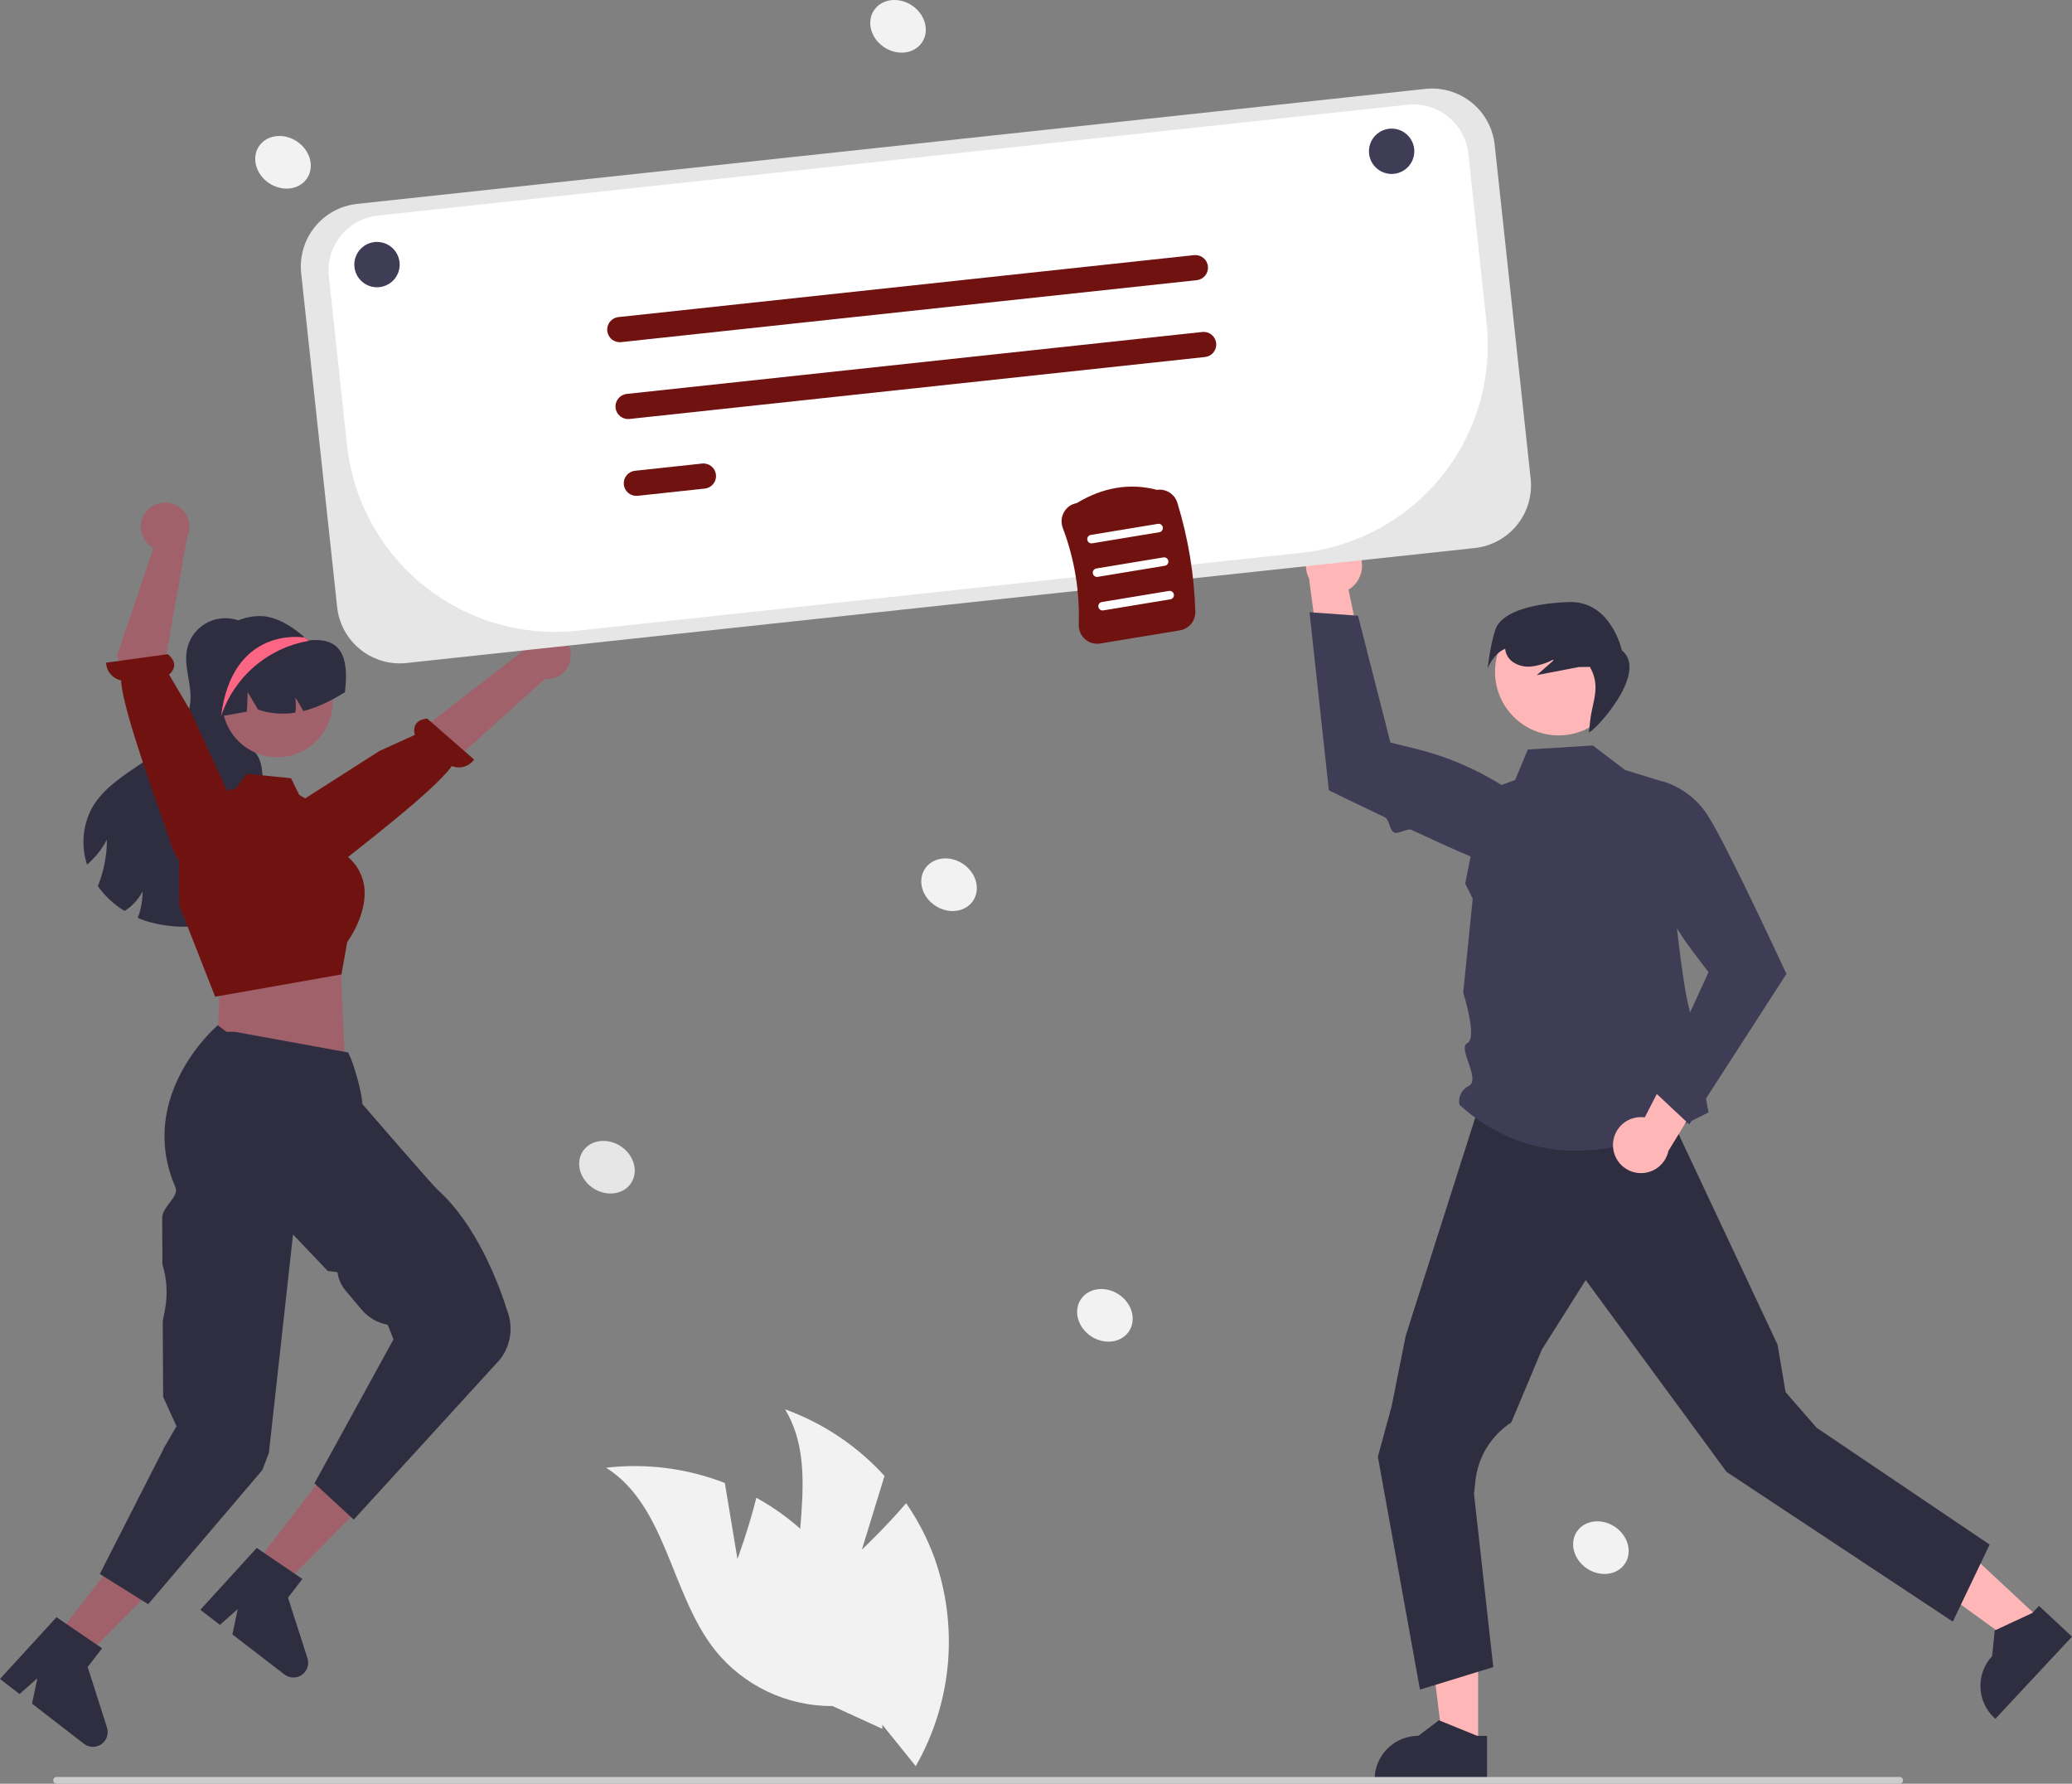 <svg width="244" height="210" viewBox="0 0 244 210" fill="none" xmlns="http://www.w3.org/2000/svg">
<rect x="0" y="0" width="244" height="210" fill="#808080" stroke="none"/>
<g clip-path="url(#clip0_220_114)">
<path d="M101.496 182.439L104.161 173.765C100.955 170.238 96.936 167.547 92.452 165.925C96.832 173.177 92.588 182.638 94.357 190.922C94.928 193.502 96.073 195.92 97.707 197.997C99.341 200.075 101.421 201.758 103.794 202.922L107.838 207.93C109.958 204.228 111.25 200.111 111.625 195.863C112 191.614 111.448 187.335 110.008 183.319C109.178 181.075 108.069 178.944 106.706 176.976C104.303 179.8 101.496 182.439 101.496 182.439Z" fill="#F2F2F2"/>
<path d="M86.843 183.547L85.358 174.596C80.914 172.868 76.115 172.251 71.378 172.798C78.535 177.336 78.958 187.696 84.239 194.322C85.901 196.377 88.005 198.03 90.394 199.162C92.784 200.293 95.397 200.872 98.041 200.857L103.895 203.536C104.141 199.278 103.46 195.017 101.899 191.048C100.338 187.078 97.935 183.493 94.855 180.541C93.11 178.902 91.166 177.489 89.068 176.336C88.177 179.934 86.843 183.547 86.843 183.547Z" fill="#F2F2F2"/>
<path d="M174.065 205.704L169.96 205.704L168.007 189.881L174.066 189.881L174.065 205.704Z" fill="#FFB6B6"/>
<path d="M175.112 209.68L161.876 209.68V209.513C161.876 208.147 162.419 206.838 163.385 205.872C164.351 204.907 165.661 204.364 167.028 204.364H167.028L169.446 202.531L173.957 204.365L175.112 204.365L175.112 209.68Z" fill="#2F2E41"/>
<path d="M240.375 190.741L237.577 193.742L224.662 184.381L228.793 179.952L240.375 190.741Z" fill="#FFB6B6"/>
<path d="M244 192.687L234.975 202.363L234.853 202.249C233.853 201.318 233.265 200.028 233.217 198.663C233.169 197.299 233.665 195.971 234.597 194.972L234.597 194.972L234.903 191.955L239.321 189.907L240.109 189.062L244 192.687Z" fill="#2F2E41"/>
<path d="M234.301 181.848L229.963 190.917L203.319 173.288L199.443 168.01L186.734 150.705L181.568 158.897L177.974 167.461C176.802 168.224 175.815 169.239 175.083 170.43C174.352 171.621 173.894 172.96 173.743 174.35L173.579 175.866L175.85 196.273L167.217 198.922L162.258 171.508L163.879 165.568L165.548 157.23L173.95 130.88H196.433L209.328 158.311L210.271 163.9L213.927 168.094L234.301 181.848Z" fill="#2F2E41"/>
<path d="M187.577 87.77L191.362 90.65L195.926 92.052C195.926 92.052 197.813 118.577 199.514 120.276C201.214 121.976 199.68 122.021 200.022 124.229C200.364 126.436 201.194 130.961 201.194 130.961C189.717 137.032 179.823 137.195 171.875 130.09C171.774 129.651 171.825 129.19 172.022 128.784C172.218 128.378 172.548 128.051 172.956 127.857C174.435 127.073 171.592 123.412 172.801 122.8C174.01 122.188 172.309 116.878 172.309 116.878L173.425 105.8L172.544 104.029L174.694 93.192L178.425 91.831L179.916 88.242L187.577 87.77Z" fill="#3F3D56"/>
<path d="M189.948 134.915C189.931 134.436 190.019 133.959 190.207 133.518C190.394 133.076 190.676 132.682 191.033 132.361C191.39 132.041 191.812 131.802 192.271 131.662C192.73 131.523 193.214 131.485 193.689 131.553L199.023 121.192L201.994 126.468L196.473 135.498C196.307 136.288 195.857 136.989 195.208 137.469C194.559 137.95 193.756 138.175 192.951 138.103C192.147 138.031 191.397 137.667 190.844 137.079C190.29 136.492 189.971 135.722 189.948 134.915H189.948Z" fill="#FFB6B6"/>
<path d="M198.931 132.38L210.371 114.66L210.334 114.579C210.29 114.485 207.7 108.894 205.19 103.772C204.803 102.984 204.418 102.206 204.045 101.461C203.884 101.14 203.725 100.825 203.569 100.517C202.515 98.44 201.594 96.723 201.044 95.908C199.828 94.064 198.017 92.691 195.912 92.018L195.859 92.004L195.809 92.025C194.779 92.459 193.929 93.231 193.397 94.213C192.865 95.195 192.684 96.329 192.884 97.427C193.877 102.727 196.088 107.723 199.343 112.021L201.198 114.465L194.753 128.468L198.931 132.38Z" fill="#3F3D56"/>
<path d="M159.59 64.457C159.905 64.818 160.137 65.244 160.269 65.705C160.402 66.166 160.432 66.65 160.357 67.123C160.281 67.597 160.103 68.048 159.835 68.445C159.567 68.843 159.214 69.176 158.803 69.422L161.188 80.828L155.554 78.599L154.153 68.11C153.785 67.392 153.693 66.564 153.895 65.782C154.096 65.001 154.578 64.32 155.248 63.87C155.918 63.42 156.73 63.231 157.531 63.339C158.331 63.447 159.064 63.845 159.59 64.457H159.59Z" fill="#FFB6B6"/>
<path d="M154.209 72.079L156.487 93.044L156.568 93.083C156.634 93.116 159.52 94.531 163.063 96.215C163.661 96.499 163.575 97.731 164.2 98.025C164.63 98.228 165.766 97.492 166.201 97.695C170.073 99.505 173.989 101.265 175.549 101.741C177.656 102.409 179.928 102.335 181.987 101.534L182.037 101.512L182.063 101.463C182.589 100.478 182.763 99.344 182.557 98.246C182.352 97.149 181.778 96.154 180.93 95.426C176.82 91.934 171.955 89.444 166.717 88.154L163.737 87.423L159.92 72.488L154.209 72.079Z" fill="#3F3D56"/>
<path d="M183.542 86.582C187.676 86.582 191.028 83.232 191.028 79.1C191.028 74.969 187.676 71.619 183.542 71.619C179.407 71.619 176.055 74.969 176.055 79.1C176.055 83.232 179.407 86.582 183.542 86.582Z" fill="#FFB6B6"/>
<path d="M176.109 74.087C176.725 72.297 179.789 71.056 184.758 70.883C189.726 70.71 190.987 76.562 190.987 76.562C194.303 79.251 187.445 86.45 187.113 86.19L187.262 84.838C187.509 82.597 188.559 80.849 187.224 78.515L185.942 78.529C184.286 78.847 182.631 79.166 180.975 79.484L182.935 77.759L182.88 77.674C182.046 78.108 181.139 78.383 180.204 78.486C179.151 78.547 177.999 78.128 177.495 77.202C177.36 76.948 177.277 76.668 177.252 76.382C175.832 76.949 175.182 78.699 175.182 78.699C175.182 78.699 175.493 75.877 176.109 74.087Z" fill="#2F2E41"/>
<path d="M30.163 74.536C30.061 74.407 29.951 74.285 29.835 74.169C29.863 74.13 29.892 74.088 29.92 74.049L30.163 74.536Z" fill="#2F2E41"/>
<path d="M31.619 104.626C30.394 106.8 27.948 108.013 25.524 108.607C22.801 109.32 19.933 109.265 17.24 108.447C16.898 108.337 16.556 108.209 16.225 108.067C16.384 107.644 16.511 107.21 16.603 106.768C16.727 106.17 16.789 105.561 16.788 104.95C16.518 105.476 16.169 105.957 15.752 106.377C15.43 106.714 15.065 107.007 14.666 107.248C13.428 106.497 12.356 105.502 11.516 104.324C11.569 104.192 11.622 104.061 11.672 103.929C11.931 103.242 12.135 102.535 12.284 101.816C12.487 100.843 12.588 99.853 12.587 98.859C12.148 99.715 11.579 100.498 10.9 101.179C10.696 101.397 10.48 101.602 10.252 101.794C9.899 100.723 9.762 99.593 9.85 98.468C9.938 97.344 10.249 96.248 10.764 95.245C12.174 92.641 14.908 91.093 17.343 89.41C19.782 87.728 22.22 85.451 22.427 82.494C22.566 80.499 21.64 78.499 22.01 76.535C22.166 75.707 22.546 74.938 23.109 74.311C23.672 73.683 24.397 73.223 25.204 72.979C26.011 72.735 26.87 72.717 27.686 72.927C28.503 73.137 29.246 73.567 29.835 74.169C28.454 76.126 27.08 78.15 26.521 80.477C25.951 82.847 26.417 85.625 28.286 87.194C28.927 87.735 29.714 88.119 30.209 88.795C30.867 89.691 30.871 90.887 30.978 91.99C31.191 94.135 31.893 96.198 32.27 98.322C32.651 100.443 32.672 102.744 31.619 104.626Z" fill="#2F2E41"/>
<path d="M6.515 192.85L9.764 195.358L20.992 184.028L16.197 180.326L6.515 192.85Z" fill="#A0616A"/>
<path d="M6.653 190.399L12.025 194.058L10.325 196.257L12.602 203.398C12.715 203.75 12.712 204.13 12.593 204.48C12.475 204.831 12.247 205.135 11.944 205.347C11.64 205.559 11.277 205.669 10.906 205.66C10.536 205.652 10.178 205.525 9.885 205.299L3.771 200.577L4.399 197.588L2.305 199.445L0 197.665L6.653 190.399Z" fill="#2F2E41"/>
<path d="M22.998 80.857C22.998 82.125 23.309 83.374 23.904 84.495C24.5 85.615 25.361 86.572 26.413 87.282C27.465 87.992 28.676 88.433 29.938 88.567C31.201 88.7 32.476 88.522 33.654 88.047C34.831 87.573 35.874 86.817 36.69 85.846C37.507 84.874 38.073 83.718 38.338 82.477C38.603 81.236 38.559 79.95 38.21 78.73C37.861 77.51 37.218 76.394 36.337 75.481L36.3 75.444C36.238 75.379 36.176 75.314 36.111 75.252C36.11 75.252 36.11 75.252 36.109 75.251C36.109 75.251 36.109 75.251 36.108 75.251C36.108 75.251 36.108 75.25 36.108 75.25C36.108 75.249 36.108 75.249 36.108 75.249C36.027 75.174 35.946 75.1 35.862 75.028C34.498 73.832 32.579 72.533 30.622 72.533C26.338 72.533 22.998 76.575 22.998 80.857Z" fill="#2F2E41"/>
<path d="M67.201 76.877C67.239 77.29 67.184 77.706 67.043 78.097C66.902 78.487 66.677 78.841 66.383 79.135C66.09 79.429 65.736 79.655 65.346 79.797C64.955 79.939 64.539 79.995 64.125 79.959L44.921 97.286L41.617 92.07L61.532 76.678C61.639 75.987 61.996 75.36 62.534 74.914C63.073 74.469 63.757 74.236 64.455 74.261C65.154 74.285 65.82 74.565 66.326 75.047C66.832 75.529 67.143 76.18 67.201 76.877V76.877Z" fill="#A0616A"/>
<path d="M36.714 102.516C36.714 102.516 37.429 103.835 39.869 101.799C41.823 100.169 51.184 93.091 53.201 90.191C53.662 90.373 54.17 90.397 54.646 90.259C55.121 90.121 55.538 89.829 55.829 89.428L50.303 84.592C48.65 84.782 48.685 85.892 48.857 86.522L44.689 88.41L33.926 95.284L36.181 101.572L36.714 102.516Z" fill="#701210"/>
<path d="M26.287 114.667L25.884 116.582L25.543 123.648L40.59 124.474L40.122 113.607L38.664 111.212L26.287 114.667Z" fill="#A0616A"/>
<path d="M32.664 89.148C36.255 89.148 39.167 86.239 39.167 82.65C39.167 79.061 36.255 76.151 32.664 76.151C29.072 76.151 26.161 79.061 26.161 82.65C26.161 86.239 29.072 89.148 32.664 89.148Z" fill="#A0616A"/>
<path d="M21.119 106.62L21.079 101.218C21.078 99.274 21.736 97.388 22.946 95.866C24.156 94.344 25.846 93.277 27.741 92.838L27.765 92.833L29.051 91.101L34.276 91.623L35.233 93.579L39.019 95.832L40.476 100.514C41.109 100.935 41.647 101.482 42.059 102.12C42.471 102.758 42.747 103.474 42.871 104.223C43.366 107.382 41.153 110.542 40.889 110.905L40.211 114.722L25.456 117.324L25.336 117.339L21.119 106.62Z" fill="#701210"/>
<path d="M40.622 81.491C39.863 81.971 39.076 82.405 38.265 82.79C37.442 83.185 36.581 83.496 35.695 83.718C35.441 83.162 35.131 82.634 34.769 82.142C34.862 82.725 34.865 83.319 34.776 83.903C33.308 84.14 31.804 84.017 30.394 83.544L29.169 81.491L29.077 83.782C28.062 83.967 27.051 84.141 26.037 84.323C25.976 84.33 25.916 84.344 25.859 84.355C25.229 81.516 26.122 78.389 28.108 76.496C29.095 75.566 30.325 74.936 31.656 74.677C32.987 74.419 34.364 74.544 35.627 75.038C35.787 75.102 35.951 75.173 36.108 75.248C36.108 75.248 36.108 75.248 36.108 75.249C36.108 75.249 36.108 75.25 36.109 75.25C36.109 75.25 36.109 75.251 36.11 75.251C36.11 75.251 36.111 75.251 36.111 75.251C36.204 75.297 36.282 75.408 36.385 75.397C40.828 74.902 40.971 78.346 40.622 81.491Z" fill="#2F2E41"/>
<path d="M29.803 184.47L33.057 186.972L44.264 175.619L39.461 171.927L29.803 184.47Z" fill="#A0616A"/>
<path d="M30.232 182.245L35.612 185.894L33.916 188.096L36.207 195.232C36.321 195.585 36.318 195.964 36.2 196.315C36.083 196.666 35.856 196.97 35.553 197.183C35.25 197.396 34.886 197.506 34.516 197.498C34.146 197.49 33.788 197.364 33.494 197.139L27.37 192.429L27.992 189.439L25.902 191.301L23.593 189.525L30.232 182.245Z" fill="#2F2E41"/>
<path d="M19.244 170.614L19.244 170.572L20.786 167.916L19.211 164.459L19.164 155.576L19.419 154.243C19.762 152.45 19.663 150.6 19.128 148.854L19.099 143.447C19.044 142.092 21.144 140.901 20.654 139.772C16.026 129.099 25.38 120.957 25.443 120.892L25.634 120.693L26.671 121.478L27.658 121.48L40.979 123.905L41.075 124.084C41.599 125.067 42.61 128.452 42.67 129.983C43.334 130.751 50.896 139.496 51.569 140.104C56.111 144.212 58.712 151.01 59.858 154.697C60.143 155.608 60.2 156.575 60.025 157.514C59.85 158.452 59.449 159.334 58.855 160.081L41.657 178.906L37.03 174.637L46.335 157.691L45.664 155.972C44.46 155.75 43.37 155.118 42.581 154.182L40.697 151.947C40.175 151.33 39.844 150.575 39.742 149.773L38.6 149.636L34.507 145.341L31.667 171.041L30.895 173.071L17.45 188.867L11.754 185.31L19.244 170.614Z" fill="#2F2E41"/>
<path d="M17.191 60.262C16.932 60.587 16.748 60.965 16.652 61.369C16.555 61.772 16.549 62.192 16.632 62.599C16.716 63.005 16.887 63.389 17.135 63.722C17.383 64.055 17.701 64.33 18.066 64.527L13.791 77.175L17.282 90.579L22.911 88.036L19.438 77.926L22.036 63.209C22.327 62.574 22.374 61.854 22.169 61.186C21.964 60.518 21.52 59.948 20.923 59.585C20.326 59.222 19.616 59.09 18.928 59.215C18.24 59.34 17.622 59.712 17.191 60.262V60.262Z" fill="#A0616A"/>
<path d="M22.343 101.623C22.343 101.623 21.021 102.333 20.102 99.291C19.366 96.856 14.356 83.635 14.266 80.104C13.781 80.004 13.343 79.745 13.021 79.368C12.7 78.992 12.513 78.519 12.49 78.024L19.765 77.018C21.042 78.085 20.402 78.993 19.912 79.425L22.39 83.62L27.57 94.944L23.308 101.127L22.343 101.623Z" fill="#701210"/>
<path d="M26.035 84.322C26.782 82.071 28.122 80.061 29.914 78.505C31.706 76.949 33.884 75.903 36.219 75.478C36.228 75.475 36.26 75.463 36.3 75.444C36.325 75.428 36.356 75.413 36.387 75.397C36.294 75.345 36.204 75.298 36.111 75.252C36.11 75.252 36.11 75.252 36.109 75.251C36.109 75.251 36.109 75.251 36.108 75.251C36.108 75.251 36.108 75.25 36.108 75.25C36.108 75.249 36.108 75.249 36.108 75.249C36.027 75.174 35.946 75.1 35.862 75.028L35.627 75.038C35.627 75.038 27.341 73.727 26.035 84.322Z" fill="#FD6584"/>
<path d="M132.949 156.742C133.853 155.383 133.318 153.439 131.754 152.399C130.189 151.358 128.188 151.616 127.283 152.975C126.379 154.333 126.914 156.277 128.479 157.318C130.043 158.358 132.045 158.1 132.949 156.742Z" fill="#F2F2F2"/>
<path d="M114.593 106.044C115.497 104.685 114.962 102.741 113.397 101.701C111.833 100.661 109.831 100.919 108.927 102.277C108.023 103.635 108.558 105.58 110.123 106.62C111.687 107.66 113.688 107.402 114.593 106.044Z" fill="#F2F2F2"/>
<path d="M191.356 184.092C192.261 182.733 191.725 180.789 190.161 179.749C188.596 178.709 186.595 178.966 185.691 180.325C184.786 181.683 185.322 183.627 186.886 184.668C188.451 185.708 190.452 185.45 191.356 184.092Z" fill="#F2F2F2"/>
<path d="M36.16 20.992C37.065 19.634 36.529 17.689 34.965 16.649C33.4 15.609 31.399 15.867 30.495 17.225C29.59 18.583 30.126 20.527 31.69 21.568C33.255 22.608 35.256 22.35 36.16 20.992Z" fill="#F2F2F2"/>
<path d="M108.585 4.982C109.489 3.624 108.954 1.679 107.39 0.639C105.825 -0.401 103.824 -0.143 102.919 1.215C102.015 2.573 102.55 4.518 104.115 5.558C105.679 6.598 107.681 6.34 108.585 4.982Z" fill="#F2F2F2"/>
<path d="M74.308 139.302C75.213 137.944 74.678 136 73.113 134.96C71.549 133.919 69.547 134.177 68.643 135.535C67.739 136.894 68.274 138.838 69.838 139.878C71.403 140.919 73.404 140.661 74.308 139.302Z" fill="#E6E6E6"/>
<path d="M223.704 210H6.666C6.561 210 6.46 209.958 6.386 209.883C6.312 209.809 6.27 209.708 6.27 209.603C6.27 209.498 6.312 209.397 6.386 209.323C6.46 209.248 6.561 209.206 6.666 209.206H223.704C223.81 209.206 223.911 209.248 223.985 209.322C224.06 209.397 224.102 209.498 224.102 209.603C224.102 209.708 224.06 209.809 223.985 209.884C223.911 209.958 223.81 210 223.704 210V210Z" fill="#CCCCCC"/>
<path d="M47.062 78.102C45.236 78.097 43.477 77.419 42.119 76.199C40.762 74.979 39.902 73.301 39.705 71.488L35.467 32.161C35.259 30.209 35.835 28.253 37.067 26.724C38.3 25.195 40.089 24.217 42.043 24.005L167.853 10.467C169.807 10.259 171.763 10.834 173.293 12.066C174.824 13.297 175.802 15.086 176.015 17.038L180.252 56.364C180.46 58.316 179.885 60.272 178.652 61.801C177.419 63.33 175.63 64.308 173.677 64.521L173.659 64.355L173.677 64.521L47.867 78.058C47.599 78.087 47.331 78.102 47.062 78.102V78.102Z" fill="#E6E6E6"/>
<path d="M166.467 12.293C166.231 12.293 165.994 12.305 165.759 12.331L44.485 25.38C43.637 25.471 42.816 25.729 42.067 26.137C41.319 26.546 40.658 27.098 40.123 27.762C39.588 28.425 39.189 29.188 38.949 30.006C38.709 30.824 38.632 31.681 38.723 32.528L40.866 52.412C41.212 55.626 42.188 58.741 43.739 61.578C45.29 64.416 47.385 66.92 49.904 68.948C52.424 70.977 55.318 72.489 58.422 73.4C61.527 74.31 64.78 74.6 67.996 74.254L153.272 65.078C156.479 64.733 159.586 63.76 162.417 62.215C165.247 60.67 167.746 58.583 169.769 56.073C171.792 53.563 173.301 50.679 174.209 47.586C175.118 44.493 175.407 41.252 175.062 38.047L172.912 18.089C172.74 16.499 171.988 15.029 170.799 13.959C169.609 12.889 168.067 12.296 166.467 12.293V12.293Z" fill="white"/>
<path d="M140.928 32.986L73.147 40.279C72.953 40.301 72.757 40.283 72.57 40.229C72.383 40.174 72.208 40.083 72.056 39.961C71.904 39.839 71.778 39.688 71.685 39.517C71.591 39.346 71.532 39.158 71.511 38.965C71.49 38.771 71.508 38.575 71.563 38.388C71.618 38.201 71.709 38.027 71.832 37.875C71.954 37.724 72.105 37.597 72.276 37.504C72.448 37.411 72.635 37.352 72.829 37.332L140.611 30.038C140.805 30.017 141.001 30.034 141.188 30.089C141.375 30.144 141.55 30.235 141.701 30.357C141.853 30.479 141.98 30.63 142.073 30.801C142.167 30.972 142.226 31.16 142.246 31.353C142.267 31.547 142.25 31.743 142.195 31.93C142.14 32.117 142.049 32.291 141.926 32.443C141.804 32.594 141.653 32.72 141.481 32.813C141.31 32.907 141.122 32.965 140.928 32.986V32.986Z" fill="#701210"/>
<path d="M141.903 42.032L74.122 49.326C73.731 49.368 73.339 49.253 73.032 49.007C72.726 48.76 72.53 48.402 72.488 48.011C72.446 47.62 72.561 47.228 72.808 46.922C73.055 46.616 73.413 46.42 73.804 46.378L141.586 39.085C141.977 39.043 142.369 39.158 142.675 39.404C142.981 39.651 143.177 40.009 143.219 40.4C143.261 40.791 143.146 41.182 142.9 41.489C142.653 41.795 142.294 41.99 141.903 42.032V42.032Z" fill="#701210"/>
<path d="M82.995 57.522L75.096 58.372C74.705 58.414 74.313 58.299 74.007 58.053C73.701 57.806 73.505 57.448 73.463 57.057C73.421 56.666 73.535 56.275 73.782 55.968C74.029 55.662 74.388 55.467 74.779 55.425L82.678 54.575C82.871 54.553 83.067 54.571 83.255 54.626C83.442 54.68 83.616 54.771 83.768 54.893C83.92 55.015 84.046 55.166 84.14 55.337C84.233 55.508 84.292 55.696 84.313 55.89C84.334 56.083 84.316 56.279 84.261 56.466C84.207 56.653 84.115 56.827 83.993 56.979C83.87 57.131 83.719 57.257 83.548 57.35C83.377 57.443 83.189 57.502 82.995 57.522Z" fill="#701210"/>
<path d="M44.395 33.821C45.87 33.821 47.065 32.626 47.065 31.152C47.065 29.679 45.87 28.484 44.395 28.484C42.921 28.484 41.725 29.679 41.725 31.152C41.725 32.626 42.921 33.821 44.395 33.821Z" fill="#3F3D56"/>
<path d="M163.879 20.479C165.354 20.479 166.549 19.285 166.549 17.811C166.549 16.337 165.354 15.143 163.879 15.143C162.405 15.143 161.209 16.337 161.209 17.811C161.209 19.285 162.405 20.479 163.879 20.479Z" fill="#3F3D56"/>
<path d="M127.781 75.258C127.536 75.043 127.342 74.776 127.213 74.476C127.084 74.176 127.023 73.851 127.035 73.525C127.169 69.65 126.531 65.786 125.156 62.16C125.04 61.855 124.993 61.528 125.018 61.202C125.044 60.877 125.142 60.561 125.305 60.279C125.461 60.007 125.675 59.773 125.932 59.592C126.188 59.412 126.481 59.29 126.79 59.235C129.893 57.363 133.075 56.838 136.248 57.673C136.759 57.598 137.281 57.708 137.719 57.982C138.158 58.257 138.483 58.678 138.639 59.171C139.923 63.339 140.638 67.662 140.763 72.021C140.775 72.544 140.598 73.054 140.264 73.457C139.93 73.859 139.462 74.128 138.945 74.214L129.556 75.764C129.241 75.817 128.918 75.799 128.611 75.711C128.305 75.624 128.021 75.469 127.781 75.258V75.258Z" fill="#701210"/>
<path d="M128.616 63.966L136.518 62.661C136.583 62.651 136.646 62.627 136.702 62.593C136.758 62.558 136.806 62.513 136.845 62.459C136.883 62.406 136.911 62.346 136.926 62.281C136.941 62.217 136.943 62.151 136.932 62.086C136.921 62.021 136.898 61.959 136.863 61.903C136.828 61.847 136.783 61.799 136.729 61.761C136.676 61.722 136.615 61.695 136.551 61.68C136.487 61.665 136.42 61.663 136.355 61.674L128.452 62.979C128.322 63.001 128.205 63.074 128.128 63.181C128.051 63.289 128.02 63.423 128.041 63.554C128.063 63.685 128.135 63.801 128.243 63.879C128.351 63.956 128.485 63.987 128.616 63.966Z" fill="white"/>
<path d="M129.268 67.915L137.171 66.61C137.302 66.589 137.419 66.516 137.497 66.408C137.574 66.3 137.605 66.166 137.584 66.035C137.562 65.904 137.489 65.787 137.381 65.71C137.273 65.633 137.139 65.601 137.008 65.623L129.105 66.928C129.04 66.938 128.978 66.962 128.922 66.996C128.866 67.031 128.817 67.076 128.779 67.13C128.741 67.183 128.713 67.244 128.698 67.308C128.683 67.372 128.681 67.438 128.692 67.503C128.702 67.568 128.726 67.63 128.761 67.686C128.795 67.742 128.841 67.79 128.894 67.829C128.948 67.867 129.009 67.894 129.073 67.909C129.137 67.924 129.203 67.926 129.268 67.915V67.915Z" fill="white"/>
<path d="M129.921 71.864L137.824 70.559C137.955 70.537 138.072 70.465 138.149 70.357C138.227 70.249 138.258 70.115 138.236 69.984C138.215 69.853 138.142 69.736 138.034 69.659C137.926 69.582 137.792 69.55 137.661 69.572L129.758 70.877C129.693 70.887 129.631 70.911 129.575 70.945C129.519 70.98 129.471 71.026 129.433 71.079C129.394 71.132 129.367 71.193 129.352 71.257C129.337 71.321 129.335 71.387 129.346 71.452C129.356 71.517 129.38 71.579 129.414 71.635C129.449 71.69 129.495 71.739 129.548 71.777C129.601 71.815 129.662 71.843 129.726 71.858C129.79 71.873 129.856 71.875 129.921 71.864Z" fill="white"/>
</g>
<defs>
<clipPath id="clip0_220_114">
<rect width="244" height="210" fill="white"/>
</clipPath>
</defs>
</svg>
